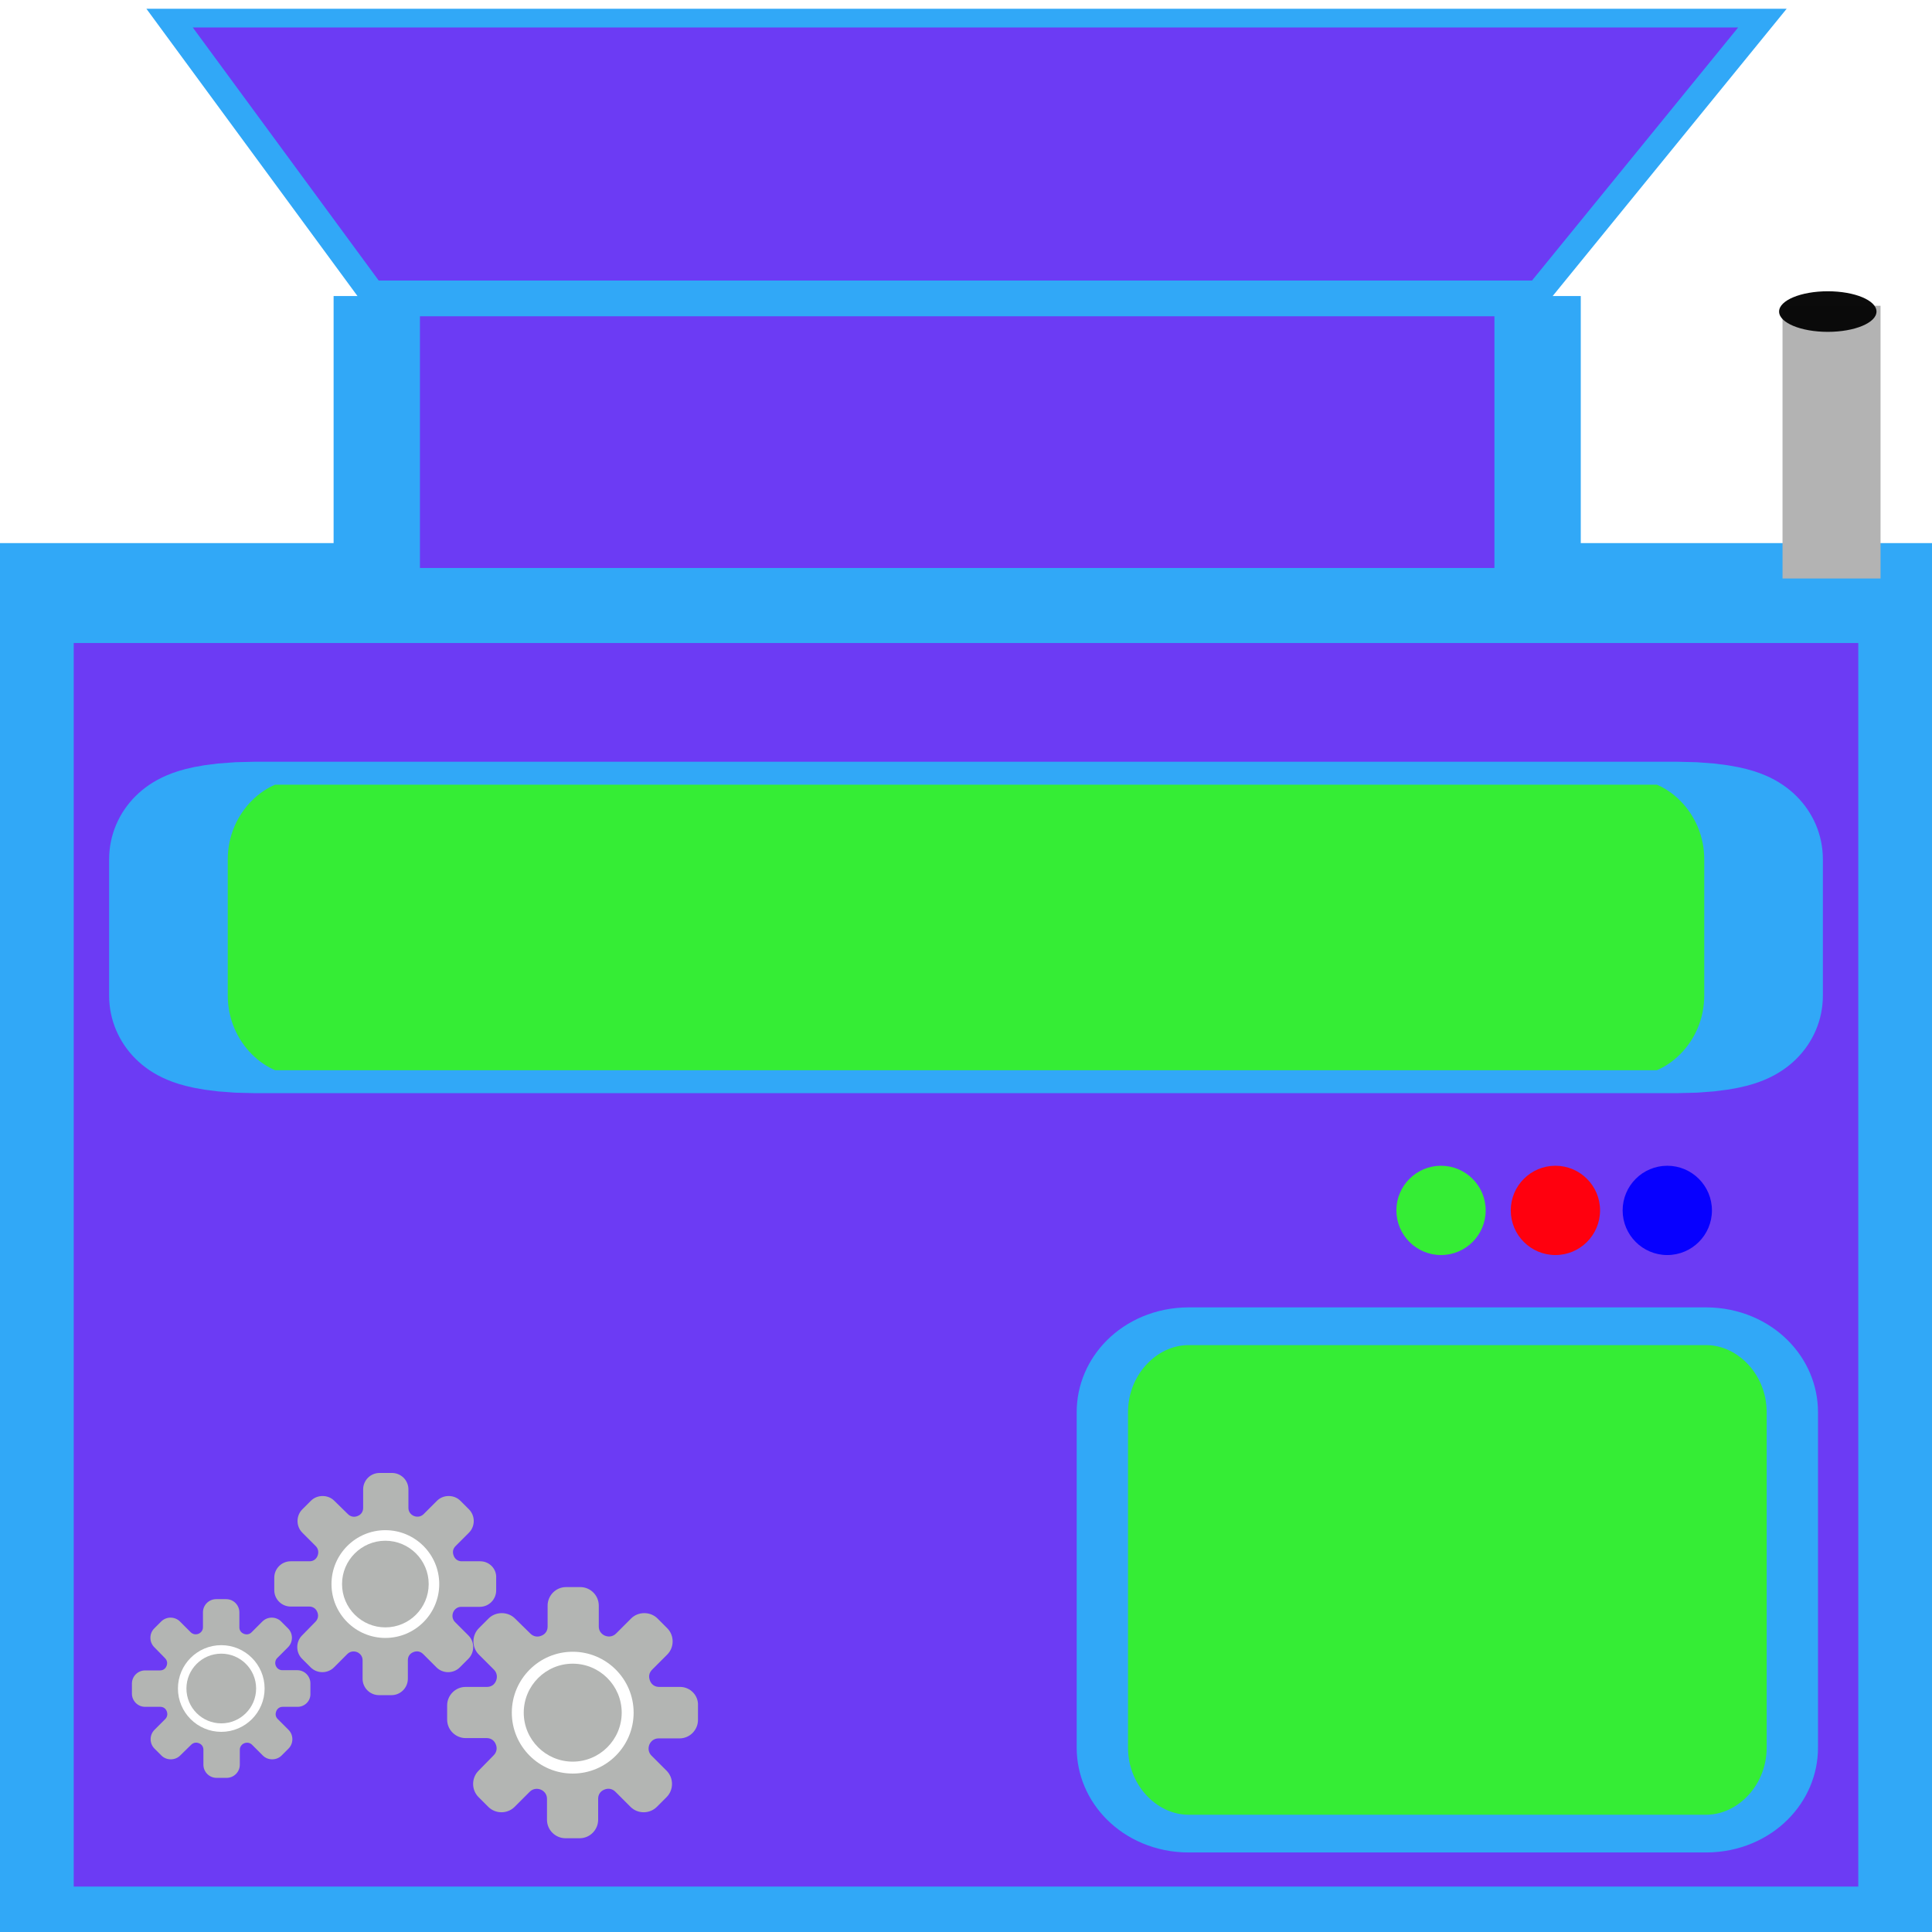 <?xml version="1.0" encoding="UTF-8" standalone="no" ?>
<!DOCTYPE svg PUBLIC "-//W3C//DTD SVG 1.1//EN" "http://www.w3.org/Graphics/SVG/1.1/DTD/svg11.dtd">
<svg xmlns="http://www.w3.org/2000/svg" xmlns:xlink="http://www.w3.org/1999/xlink" version="1.1" width="640" height="640" viewBox="0 0 640 640" xml:space="preserve">
<desc>Created with Fabric.js 4.6.0</desc>
<defs>
</defs>
<g transform="matrix(4.75 0 0 3.31 320 418.98)" id="LUHT5FEPE5c6lMK_CLbLK"  >
<path style="stroke: rgb(49,168,247); stroke-width: 10; stroke-dasharray: none; stroke-linecap: butt; stroke-dashoffset: 0; stroke-linejoin: miter; stroke-miterlimit: 4; fill: rgb(108,59,244); fill-rule: nonzero; opacity: 1;" vector-effect="non-scaling-stroke"  transform=" translate(0, 0)" d="M -67.227 -67.227 L 67.227 -67.227 L 67.227 67.227 L -67.227 67.227 z" stroke-linecap="round" />
</g>
<g transform="matrix(2.86 0 0 0.67 317.08 146.46)" id="HjrcX4jPterPKQHWe5e6v"  >
<path style="stroke: rgb(49,168,247); stroke-width: 10; stroke-dasharray: none; stroke-linecap: butt; stroke-dashoffset: 0; stroke-linejoin: miter; stroke-miterlimit: 4; fill: rgb(108,59,244); fill-rule: nonzero; opacity: 1;" vector-effect="non-scaling-stroke"  transform=" translate(0, 0)" d="M -67.227 -67.227 L 67.227 -67.227 L 67.227 67.227 L -67.227 67.227 z" stroke-linecap="round" />
</g>
<g transform="matrix(0.74 0 0 -0.74 70.31 556.38)" id="WkkIIJWfSNwwhM4wWx7bj"  >
<filter id="SVGID_14" y="-25%" height="150%" x="-25%" width="150%" >
	<feGaussianBlur in="SourceAlpha" stdDeviation="0"></feGaussianBlur>
	<feOffset dx="4" dy="-4" result="oBlur" ></feOffset>
	<feFlood flood-color="rgb(0,0,0)" flood-opacity="1"/>
	<feComposite in2="oBlur" operator="in" />
	<feMerge>
		<feMergeNode></feMergeNode>
		<feMergeNode in="SourceGraphic"></feMergeNode>
	</feMerge>
</filter>
<g style="filter: url(#SVGID_14);" vector-effect="non-scaling-stroke"   >
		<g transform="matrix(1 0 0 1 0 0)" id="TMpUgHw31sDKMMUKYMJxC"  >
<path style="stroke: none; stroke-width: 1; stroke-dasharray: none; stroke-linecap: butt; stroke-dashoffset: 0; stroke-linejoin: miter; stroke-miterlimit: 4; fill: rgb(179,181,179); fill-rule: nonzero; opacity: 1;" vector-effect="non-scaling-stroke"  transform=" translate(-39.96, -40)" d="M 74.2 31.8 L 67.5 31.8 C 66.2 31.8 65.1 31.1 64.6 29.8 C 64.1 28.5 64.3 27.3 65.3 26.3 L 70.1 21.5 C 72.4 19.2 72.4 15.4 70.1 13.1 L 67 10 C 65.9 8.9 64.4 8.3 62.8 8.3 C 61.2 8.3 59.7 8.9 58.6 10 L 53.8 14.8 C 52.9 15.7 51.6 16 50.3 15.5 C 49.1 15 48.3 13.9 48.3 12.6 L 48.3 5.9 C 48.3 2.6 45.6 0 42.4 0 L 37.9 0 C 34.6 0 32 2.7 32 5.9 L 32 12.6 C 32 13.9 31.3 15 30 15.5 C 28.8 16 27.5 15.8 26.5 14.8 L 21.6 10 C 20.5 8.9 19 8.3 17.4 8.3 C 15.8 8.3 14.3 8.9 13.2 10 L 10.1 13.1 C 7.8 15.4 7.8 19.2 10.1 21.5 L 14.9 26.3 C 15.8 27.2 16.1 28.5 15.6 29.8 C 15.1 31.1 14 31.8 12.7 31.8 L 5.9 31.8 C 2.6 31.8 0 34.5 0 37.7 L 0 42.2 C 0 45.5 2.7 48.1 5.9 48.1 L 12.6 48.1 C 13.9 48.1 15 48.8 15.5 50.1 C 16 51.3 15.8 52.6 14.8 53.6 L 10 58.5 C 7.7 60.8 7.7 64.6 10 66.9 L 13.1 70 C 15.4 72.3 19.2 72.3 21.5 70 L 26.3 65.2 C 27.2 64.3 28.5 64 29.8 64.5 C 31 65 31.8 66.1 31.8 67.4 L 31.8 74.1 C 31.8 77.4 34.5 80 37.7 80 L 42.2 80 C 45.5 80 48.1 77.3 48.1 74.1 L 48.1 67.4 C 48.1 66.1 48.8 65 50.1 64.5 C 51.3 64 52.6 64.2 53.6 65.2 L 58.4 70 C 60.7 72.3 64.5 72.3 66.8 70 L 69.9 66.9 C 72.2 64.6 72.2 60.8 69.9 58.5 L 65.1 53.7 C 64.2 52.8 63.9 51.5 64.4 50.2 C 64.9 49 66 48.2 67.3 48.2 L 74 48.2 C 77.3 48.2 79.9 45.5 79.9 42.3 L 79.9 37.8 C 80.1 34.5 77.4 31.8 74.2 31.8 z" stroke-linecap="round" />
</g>
		<g transform="matrix(1 0 0 1 0.04 0)" id="vICGI27EthcRLJ9jIYOmV"  >
<path style="stroke: none; stroke-width: 1; stroke-dasharray: none; stroke-linecap: butt; stroke-dashoffset: 0; stroke-linejoin: miter; stroke-miterlimit: 4; fill: rgb(255,255,255); fill-rule: nonzero; opacity: 1;" vector-effect="non-scaling-stroke"  transform=" translate(-40, -40)" d="M 40 20.6 C 29.3 20.6 20.6 29.3 20.6 40 C 20.6 50.7 29.3 59.4 40 59.4 C 50.7 59.4 59.4 50.7 59.4 40 C 59.4 29.3 50.7 20.6 40 20.6 z" stroke-linecap="round" />
</g>
		<g transform="matrix(1 0 0 1 0.04 0)" id="9k01KZfQe2yhs6uhd94lw"  >
<path style="stroke: none; stroke-width: 1; stroke-dasharray: none; stroke-linecap: butt; stroke-dashoffset: 0; stroke-linejoin: miter; stroke-miterlimit: 4; fill: rgb(179,181,179); fill-rule: nonzero; opacity: 1;" vector-effect="non-scaling-stroke"  transform=" translate(-40, -40)" d="M 55.6 40 C 55.6 48.6 48.6 55.6 40 55.6 C 31.4 55.6 24.4 48.6 24.4 40 C 24.4 31.4 31.4 24.4 40 24.4 C 48.6 24.4 55.6 31.4 55.6 40 z" stroke-linecap="round" />
</g>
</g>
</g>
<g transform="matrix(0.92 0 0 0.92 123.94 521.06)" id="qxN7oiPCRzNDVGMaYHXE2"  >
<filter id="SVGID_12" y="-25%" height="150%" x="-25%" width="150%" >
	<feGaussianBlur in="SourceAlpha" stdDeviation="0"></feGaussianBlur>
	<feOffset dx="4" dy="4" result="oBlur" ></feOffset>
	<feFlood flood-color="rgb(0,0,0)" flood-opacity="1"/>
	<feComposite in2="oBlur" operator="in" />
	<feMerge>
		<feMergeNode></feMergeNode>
		<feMergeNode in="SourceGraphic"></feMergeNode>
	</feMerge>
</filter>
<g style="filter: url(#SVGID_12);" vector-effect="non-scaling-stroke"   >
		<g transform="matrix(1 0 0 1 0 0)" id="XiOTLfhR-CnPYQdHf_rGF"  >
<path style="stroke: none; stroke-width: 1; stroke-dasharray: none; stroke-linecap: butt; stroke-dashoffset: 0; stroke-linejoin: miter; stroke-miterlimit: 4; fill: rgb(179,181,179); fill-rule: nonzero; opacity: 1;" vector-effect="non-scaling-stroke"  transform=" translate(-39.96, -40)" d="M 74.2 31.8 L 67.5 31.8 C 66.2 31.8 65.1 31.1 64.6 29.8 C 64.1 28.5 64.3 27.3 65.3 26.3 L 70.1 21.5 C 72.4 19.2 72.4 15.4 70.1 13.1 L 67 10 C 65.9 8.9 64.4 8.3 62.8 8.3 C 61.2 8.3 59.7 8.9 58.6 10 L 53.8 14.8 C 52.9 15.7 51.6 16 50.3 15.5 C 49.1 15 48.3 13.9 48.3 12.6 L 48.3 5.9 C 48.3 2.6 45.6 0 42.4 0 L 37.9 0 C 34.6 0 32 2.7 32 5.9 L 32 12.6 C 32 13.9 31.3 15 30 15.5 C 28.8 16 27.5 15.8 26.5 14.8 L 21.6 10 C 20.5 8.9 19 8.3 17.4 8.3 C 15.8 8.3 14.3 8.9 13.2 10 L 10.1 13.1 C 7.8 15.4 7.8 19.2 10.1 21.5 L 14.9 26.3 C 15.8 27.2 16.1 28.5 15.6 29.8 C 15.1 31.1 14 31.8 12.7 31.8 L 5.9 31.8 C 2.6 31.8 0 34.5 0 37.7 L 0 42.2 C 0 45.5 2.7 48.1 5.9 48.1 L 12.6 48.1 C 13.9 48.1 15 48.8 15.5 50.1 C 16 51.3 15.8 52.6 14.8 53.6 L 10 58.5 C 7.7 60.8 7.7 64.6 10 66.9 L 13.1 70 C 15.4 72.3 19.2 72.3 21.5 70 L 26.3 65.2 C 27.2 64.3 28.5 64 29.8 64.5 C 31 65 31.8 66.1 31.8 67.4 L 31.8 74.1 C 31.8 77.4 34.5 80 37.7 80 L 42.2 80 C 45.5 80 48.1 77.3 48.1 74.1 L 48.1 67.4 C 48.1 66.1 48.8 65 50.1 64.5 C 51.3 64 52.6 64.2 53.6 65.2 L 58.4 70 C 60.7 72.3 64.5 72.3 66.8 70 L 69.9 66.9 C 72.2 64.6 72.2 60.8 69.9 58.5 L 65.1 53.7 C 64.2 52.8 63.9 51.5 64.4 50.2 C 64.9 49 66 48.2 67.3 48.2 L 74 48.2 C 77.3 48.2 79.9 45.5 79.9 42.3 L 79.9 37.8 C 80.1 34.5 77.4 31.8 74.2 31.8 z" stroke-linecap="round" />
</g>
		<g transform="matrix(1 0 0 1 0.04 0)" id="_uD5bHfu8P6_myPYn-HwF"  >
<path style="stroke: none; stroke-width: 1; stroke-dasharray: none; stroke-linecap: butt; stroke-dashoffset: 0; stroke-linejoin: miter; stroke-miterlimit: 4; fill: rgb(255,255,255); fill-rule: nonzero; opacity: 1;" vector-effect="non-scaling-stroke"  transform=" translate(-40, -40)" d="M 40 20.6 C 29.3 20.6 20.6 29.3 20.6 40 C 20.6 50.7 29.3 59.4 40 59.4 C 50.7 59.4 59.4 50.7 59.4 40 C 59.4 29.3 50.7 20.6 40 20.6 z" stroke-linecap="round" />
</g>
		<g transform="matrix(1 0 0 1 0.04 0)" id="AwmMPiWvBGhQskbouavTi"  >
<path style="stroke: none; stroke-width: 1; stroke-dasharray: none; stroke-linecap: butt; stroke-dashoffset: 0; stroke-linejoin: miter; stroke-miterlimit: 4; fill: rgb(179,181,179); fill-rule: nonzero; opacity: 1;" vector-effect="non-scaling-stroke"  transform=" translate(-40, -40)" d="M 55.6 40 C 55.6 48.6 48.6 55.6 40 55.6 C 31.4 55.6 24.4 48.6 24.4 40 C 24.4 31.4 31.4 24.4 40 24.4 C 48.6 24.4 55.6 31.4 55.6 40 z" stroke-linecap="round" />
</g>
</g>
</g>
<g transform="matrix(1.04 0 0 1.04 185.52 563.18)" id="t7_B7oHsb8sVnt14ng9K5"  >
<filter id="SVGID_13" y="-25%" height="150%" x="-25%" width="150%" >
	<feGaussianBlur in="SourceAlpha" stdDeviation="0"></feGaussianBlur>
	<feOffset dx="4" dy="4" result="oBlur" ></feOffset>
	<feFlood flood-color="rgb(0,0,0)" flood-opacity="1"/>
	<feComposite in2="oBlur" operator="in" />
	<feMerge>
		<feMergeNode></feMergeNode>
		<feMergeNode in="SourceGraphic"></feMergeNode>
	</feMerge>
</filter>
<g style="filter: url(#SVGID_13);" vector-effect="non-scaling-stroke"   >
		<g transform="matrix(1 0 0 1 0 0)" id="43aAd9kIOqYKWymo4L7qt"  >
<path style="stroke: none; stroke-width: 1; stroke-dasharray: none; stroke-linecap: butt; stroke-dashoffset: 0; stroke-linejoin: miter; stroke-miterlimit: 4; fill: rgb(179,181,179); fill-rule: nonzero; opacity: 1;" vector-effect="non-scaling-stroke"  transform=" translate(-39.96, -40)" d="M 74.2 31.8 L 67.5 31.8 C 66.2 31.8 65.1 31.1 64.6 29.8 C 64.1 28.5 64.3 27.3 65.3 26.3 L 70.1 21.5 C 72.4 19.2 72.4 15.4 70.1 13.1 L 67 10 C 65.9 8.9 64.4 8.3 62.8 8.3 C 61.2 8.3 59.7 8.9 58.6 10 L 53.8 14.8 C 52.9 15.7 51.6 16 50.3 15.5 C 49.1 15 48.3 13.9 48.3 12.6 L 48.3 5.9 C 48.3 2.6 45.6 0 42.4 0 L 37.9 0 C 34.6 0 32 2.7 32 5.9 L 32 12.6 C 32 13.9 31.3 15 30 15.5 C 28.8 16 27.5 15.8 26.5 14.8 L 21.6 10 C 20.5 8.9 19 8.3 17.4 8.3 C 15.8 8.3 14.3 8.9 13.2 10 L 10.1 13.1 C 7.8 15.4 7.8 19.2 10.1 21.5 L 14.9 26.3 C 15.8 27.2 16.1 28.5 15.6 29.8 C 15.1 31.1 14 31.8 12.7 31.8 L 5.9 31.8 C 2.6 31.8 0 34.5 0 37.7 L 0 42.2 C 0 45.5 2.7 48.1 5.9 48.1 L 12.6 48.1 C 13.9 48.1 15 48.8 15.5 50.1 C 16 51.3 15.8 52.6 14.8 53.6 L 10 58.5 C 7.7 60.8 7.7 64.6 10 66.9 L 13.1 70 C 15.4 72.3 19.2 72.3 21.5 70 L 26.3 65.2 C 27.2 64.3 28.5 64 29.8 64.5 C 31 65 31.8 66.1 31.8 67.4 L 31.8 74.1 C 31.8 77.4 34.5 80 37.7 80 L 42.2 80 C 45.5 80 48.1 77.3 48.1 74.1 L 48.1 67.4 C 48.1 66.1 48.8 65 50.1 64.5 C 51.3 64 52.6 64.2 53.6 65.2 L 58.4 70 C 60.7 72.3 64.5 72.3 66.8 70 L 69.9 66.9 C 72.2 64.6 72.2 60.8 69.9 58.5 L 65.1 53.7 C 64.2 52.8 63.9 51.5 64.4 50.2 C 64.9 49 66 48.2 67.3 48.2 L 74 48.2 C 77.3 48.2 79.9 45.5 79.9 42.3 L 79.9 37.8 C 80.1 34.5 77.4 31.8 74.2 31.8 z" stroke-linecap="round" />
</g>
		<g transform="matrix(1 0 0 1 0.04 0)" id="eqSvTj9Wz5Xqy3ox6LFIw"  >
<path style="stroke: none; stroke-width: 1; stroke-dasharray: none; stroke-linecap: butt; stroke-dashoffset: 0; stroke-linejoin: miter; stroke-miterlimit: 4; fill: rgb(255,255,255); fill-rule: nonzero; opacity: 1;" vector-effect="non-scaling-stroke"  transform=" translate(-40, -40)" d="M 40 20.6 C 29.3 20.6 20.6 29.3 20.6 40 C 20.6 50.7 29.3 59.4 40 59.4 C 50.7 59.4 59.4 50.7 59.4 40 C 59.4 29.3 50.7 20.6 40 20.6 z" stroke-linecap="round" />
</g>
		<g transform="matrix(1 0 0 1 0.04 0)" id="JQviKWmqY7LFOA70O6HVv"  >
<path style="stroke: none; stroke-width: 1; stroke-dasharray: none; stroke-linecap: butt; stroke-dashoffset: 0; stroke-linejoin: miter; stroke-miterlimit: 4; fill: rgb(179,181,179); fill-rule: nonzero; opacity: 1;" vector-effect="non-scaling-stroke"  transform=" translate(-40, -40)" d="M 55.6 40 C 55.6 48.6 48.6 55.6 40 55.6 C 31.4 55.6 24.4 48.6 24.4 40 C 24.4 31.4 31.4 24.4 40 24.4 C 48.6 24.4 55.6 31.4 55.6 40 z" stroke-linecap="round" />
</g>
</g>
</g>
<g transform="matrix(3.93 0 0 0.76 320 307.23)" id="o5L5lxabNPlhLnWfqPktt"  >
<filter id="SVGID_139" y="-20%" height="140%" x="-20%" width="140%" >
	<feGaussianBlur in="SourceAlpha" stdDeviation="0"></feGaussianBlur>
	<feOffset dx="0" dy="0" result="oBlur" ></feOffset>
	<feFlood flood-color="rgb(0,0,0)" flood-opacity="1"/>
	<feComposite in2="oBlur" operator="in" />
	<feMerge>
		<feMergeNode></feMergeNode>
		<feMergeNode in="SourceGraphic"></feMergeNode>
	</feMerge>
</filter>
<path style="stroke: rgb(49,168,247); stroke-width: 10; stroke-dasharray: none; stroke-linecap: butt; stroke-dashoffset: 0; stroke-linejoin: miter; stroke-miterlimit: 4; fill: rgb(53,237,53); fill-rule: nonzero; opacity: 1;filter: url(#SVGID_139);" vector-effect="non-scaling-stroke"  transform=" translate(0, 0)" d="M -67.227 -29.698 C -67.227 -50.425 -63.978 -67.227 -59.969 -67.227 L 59.969 -67.227 L 59.969 -67.227 C 63.978 -67.227 67.227 -50.425 67.227 -29.698 L 67.227 29.698 L 67.227 29.698 C 67.227 50.425 63.978 67.227 59.969 67.227 L -59.969 67.227 L -59.969 67.227 C -63.978 67.227 -67.227 50.425 -67.227 29.698 z" stroke-linecap="round" />
</g>
<g transform="matrix(1.7 0 0 1.25 479.45 523.37)" id="GzF3MRW5YAoujsVN--qjy"  >
<filter id="SVGID_142" y="-20%" height="140%" x="-20%" width="140%" >
	<feGaussianBlur in="SourceAlpha" stdDeviation="0"></feGaussianBlur>
	<feOffset dx="0" dy="0" result="oBlur" ></feOffset>
	<feFlood flood-color="rgb(0,0,0)" flood-opacity="1"/>
	<feComposite in2="oBlur" operator="in" />
	<feMerge>
		<feMergeNode></feMergeNode>
		<feMergeNode in="SourceGraphic"></feMergeNode>
	</feMerge>
</filter>
<path style="stroke: rgb(49,168,247); stroke-width: 10; stroke-dasharray: none; stroke-linecap: butt; stroke-dashoffset: 0; stroke-linejoin: miter; stroke-miterlimit: 4; fill: rgb(53,237,53); fill-rule: nonzero; opacity: 1;filter: url(#SVGID_142);" vector-effect="non-scaling-stroke"  transform=" translate(0, 0)" d="M -67.227 -44.428 C -67.227 -57.019 -59.695 -67.227 -50.403 -67.227 L 50.403 -67.227 L 50.403 -67.227 C 59.695 -67.227 67.227 -57.019 67.227 -44.428 L 67.227 44.428 L 67.227 44.428 C 67.227 57.019 59.695 67.227 50.403 67.227 L -50.403 67.227 L -50.403 67.227 C -59.695 67.227 -67.227 57.019 -67.227 44.428 z" stroke-linecap="round" />
</g>
<g transform="matrix(0.22 0 0 0.22 514.37 400.08)" id="egBgTo5-2BxrRMiOCjbsy"  >
<filter id="SVGID_10" y="-23%" height="146%" x="-23%" width="146%" >
	<feGaussianBlur in="SourceAlpha" stdDeviation="0"></feGaussianBlur>
	<feOffset dx="4" dy="4" result="oBlur" ></feOffset>
	<feFlood flood-color="rgb(0,0,0)" flood-opacity="1"/>
	<feComposite in2="oBlur" operator="in" />
	<feMerge>
		<feMergeNode></feMergeNode>
		<feMergeNode in="SourceGraphic"></feMergeNode>
	</feMerge>
</filter>
<path style="stroke: rgb(203,49,20); stroke-width: 0; stroke-dasharray: none; stroke-linecap: butt; stroke-dashoffset: 0; stroke-linejoin: miter; stroke-miterlimit: 4; fill: rgb(255,0,14); fill-rule: nonzero; opacity: 1;filter: url(#SVGID_10);" vector-effect="non-scaling-stroke"  transform=" translate(0, 0)" d="M 0 -67.227 C 37.109 -67.227 67.227 -37.109 67.227 0 C 67.227 37.109 37.109 67.227 0 67.227 C -37.109 67.227 -67.227 37.109 -67.227 0 C -67.227 -37.109 -37.109 -67.227 0 -67.227 z" stroke-linecap="round" />
</g>
<g transform="matrix(0.22 0 0 0.22 551.43 400.08)" id="A9C8CB5mLHF8roLz2SIv0"  >
<filter id="SVGID_11" y="-23%" height="146%" x="-23%" width="146%" >
	<feGaussianBlur in="SourceAlpha" stdDeviation="0"></feGaussianBlur>
	<feOffset dx="4" dy="4" result="oBlur" ></feOffset>
	<feFlood flood-color="rgb(0,0,0)" flood-opacity="1"/>
	<feComposite in2="oBlur" operator="in" />
	<feMerge>
		<feMergeNode></feMergeNode>
		<feMergeNode in="SourceGraphic"></feMergeNode>
	</feMerge>
</filter>
<path style="stroke: rgb(49,168,247); stroke-width: 0; stroke-dasharray: none; stroke-linecap: butt; stroke-dashoffset: 0; stroke-linejoin: miter; stroke-miterlimit: 4; fill: rgb(7,0,255); fill-rule: nonzero; opacity: 1;filter: url(#SVGID_11);" vector-effect="non-scaling-stroke"  transform=" translate(0, 0)" d="M 0 -67.227 C 37.109 -67.227 67.227 -37.109 67.227 0 C 67.227 37.109 37.109 67.227 0 67.227 C -37.109 67.227 -67.227 37.109 -67.227 0 C -67.227 -37.109 -37.109 -67.227 0 -67.227 z" stroke-linecap="round" />
</g>
<g transform="matrix(0.22 0 0 0.22 476.48 400.08)" id="t1k6cZwHWvWJP7ICt2nMy"  >
<filter id="SVGID_9" y="-23%" height="146%" x="-23%" width="146%" >
	<feGaussianBlur in="SourceAlpha" stdDeviation="0"></feGaussianBlur>
	<feOffset dx="4" dy="4" result="oBlur" ></feOffset>
	<feFlood flood-color="rgb(0,0,0)" flood-opacity="1"/>
	<feComposite in2="oBlur" operator="in" />
	<feMerge>
		<feMergeNode></feMergeNode>
		<feMergeNode in="SourceGraphic"></feMergeNode>
	</feMerge>
</filter>
<path style="stroke: rgb(31,20,203); stroke-width: 0; stroke-dasharray: none; stroke-linecap: butt; stroke-dashoffset: 0; stroke-linejoin: miter; stroke-miterlimit: 4; fill: rgb(53,237,53); fill-rule: nonzero; opacity: 1;filter: url(#SVGID_9);" vector-effect="non-scaling-stroke"  transform=" translate(0, 0)" d="M 0 -67.227 C 37.109 -67.227 67.227 -37.109 67.227 0 C 67.227 37.109 37.109 67.227 0 67.227 C -37.109 67.227 -67.227 37.109 -67.227 0 C -67.227 -37.109 -37.109 -67.227 0 -67.227 z" stroke-linecap="round" />
</g>
<g transform="matrix(0.98 0 0 0.62 320 51.02)" id="ybpM14ofPUYZtZ62YgLyy"  >
<path style="stroke: rgb(49,168,247); stroke-width: 10; stroke-dasharray: none; stroke-linecap: butt; stroke-dashoffset: 0; stroke-linejoin: miter; stroke-miterlimit: 4; fill: rgb(108,59,244); fill-rule: nonzero; opacity: 1;" vector-effect="non-scaling-stroke"  transform=" translate(0, 0)" d="M -269.202 -72.605 L -201.703 72.605 L 194.37 72.605 L 269.202 -72.605 z" stroke-linecap="round" />
</g>
<g transform="matrix(0.69 0 0 1.92 605.34 146.46)" id="JPwOzmljG9zXCAF3KigwA"  >
<filter id="SVGID_45" y="-20%" height="140%" x="-24%" width="148%" >
	<feGaussianBlur in="SourceAlpha" stdDeviation="0"></feGaussianBlur>
	<feOffset dx="2" dy="0" result="oBlur" ></feOffset>
	<feFlood flood-color="rgb(0,0,0)" flood-opacity="1"/>
	<feComposite in2="oBlur" operator="in" />
	<feMerge>
		<feMergeNode></feMergeNode>
		<feMergeNode in="SourceGraphic"></feMergeNode>
	</feMerge>
</filter>
<path style="stroke: rgb(0,0,0); stroke-width: 0; stroke-dasharray: none; stroke-linecap: butt; stroke-dashoffset: 0; stroke-linejoin: miter; stroke-miterlimit: 4; fill: rgb(179,179,179); fill-rule: nonzero; opacity: 1;filter: url(#SVGID_45);" vector-effect="non-scaling-stroke"  transform=" translate(0, 0)" d="M -23.529 -23.529 L 23.529 -23.529 L 23.529 23.529 L -23.529 23.529 z" stroke-linecap="round" />
</g>
<g transform="matrix(0.24 0 0 0.1 605.48 103.21)" id="UxPxBgdaH2iMN60q1V9P6"  >
<path style="stroke: rgb(0,0,0); stroke-width: 0; stroke-dasharray: none; stroke-linecap: butt; stroke-dashoffset: 0; stroke-linejoin: miter; stroke-miterlimit: 4; fill: rgb(10,10,10); fill-opacity: 0.99; fill-rule: nonzero; opacity: 1;" vector-effect="non-scaling-stroke"  transform=" translate(0, 0)" d="M 0 -67.227 C 37.109 -67.227 67.227 -37.109 67.227 0 C 67.227 37.109 37.109 67.227 0 67.227 C -37.109 67.227 -67.227 37.109 -67.227 0 C -67.227 -37.109 -37.109 -67.227 0 -67.227 z" stroke-linecap="round" />
</g>
</svg>
